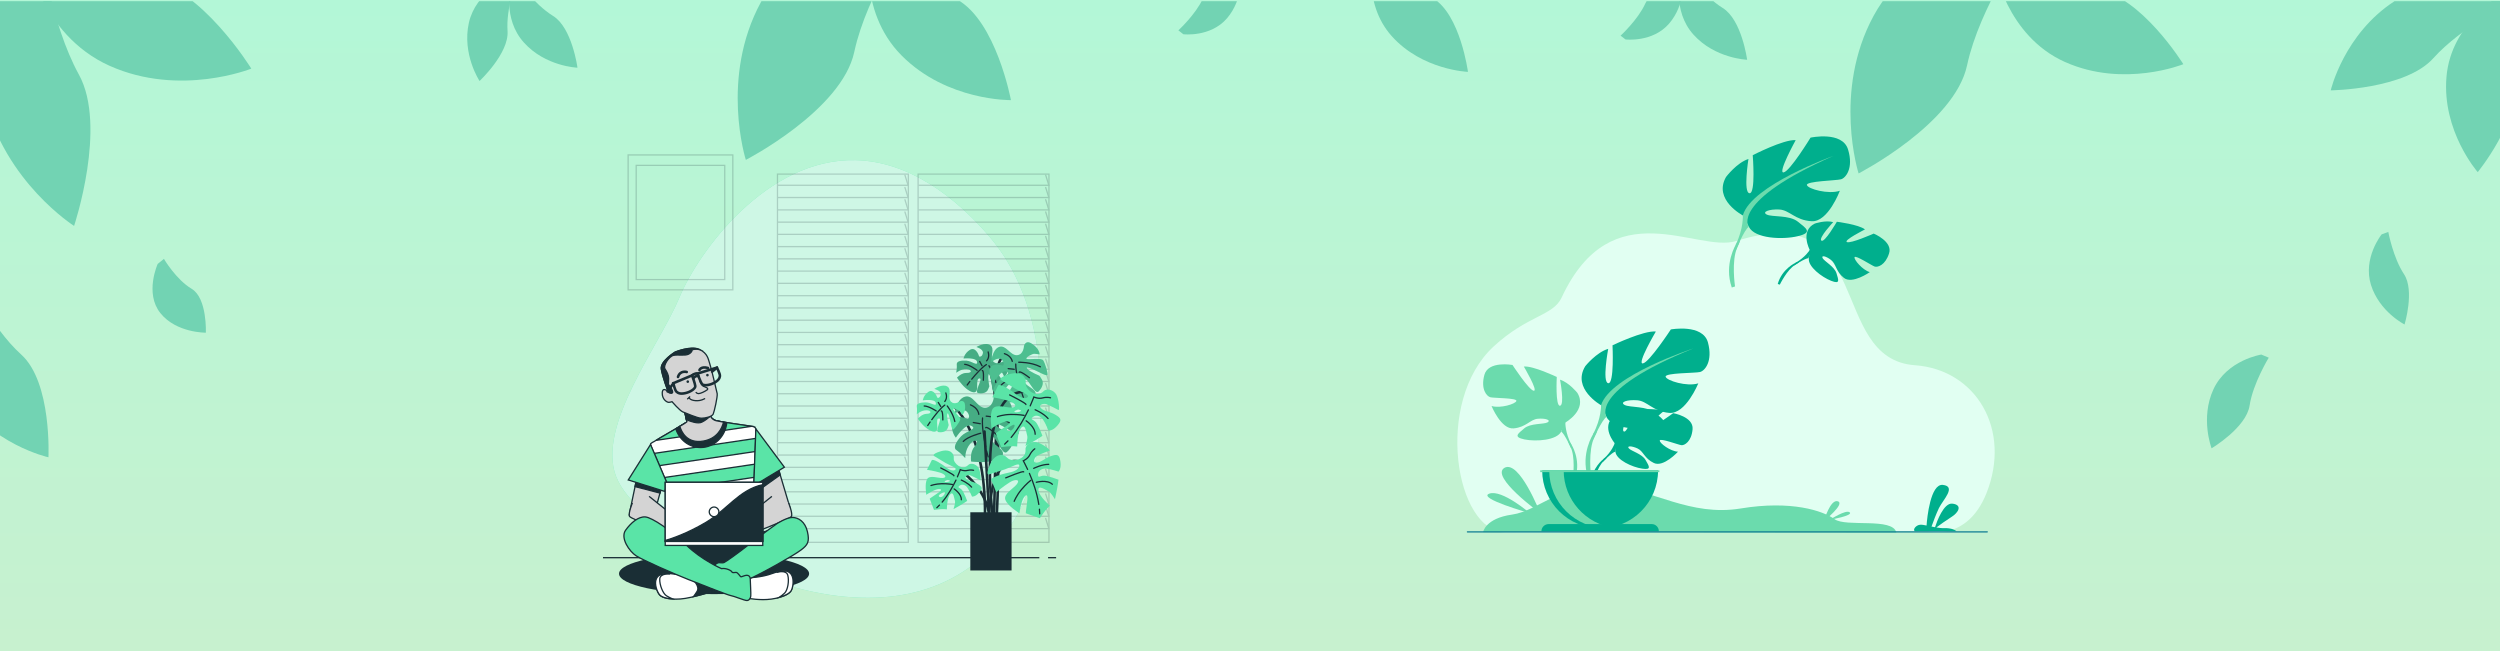 <?xml version="1.0" encoding="utf-8"?>
<!-- Generator: Adobe Illustrator 24.1.2, SVG Export Plug-In . SVG Version: 6.00 Build 0)  -->
<svg version="1.1" id="_x3C_Layer_x3E_" xmlns="http://www.w3.org/2000/svg" xmlns:xlink="http://www.w3.org/1999/xlink" x="0px"
	 y="0px" viewBox="0 0 1920 500" style="enable-background:new 0 0 1920 500;" xml:space="preserve">
<rect x="0" y="0" width="1920" height="500" fill="#808080" stroke="none"/>
<style type="text/css">
	.st0{fill:url(#SVGID_1_);}
	.st1{clip-path:url(#SVGID_3_);}
	.st2{fill:#72D3B3;}
	.st3{fill:#E1FFF2;}
	.st4{fill:#6BDBAD;}
	.st5{fill:#00AF8D;}
	.st6{fill:#117C93;}
	.st7{fill:#5AE4A7;}
	.st8{opacity:0.7;fill:#FFFFFF;}
	.st9{opacity:0.2;}
	.st10{fill:none;stroke:#1A2E35;stroke-linecap:round;stroke-miterlimit:10;}
	.st11{fill:none;stroke:#1A2E35;stroke-miterlimit:10;}
	.st12{fill:none;stroke:#1A2E35;stroke-width:2;stroke-linecap:round;stroke-miterlimit:10;}
	.st13{opacity:0.3;fill:#1A2E35;}
	.st14{opacity:0.2;fill:#1A2E35;}
	.st15{fill:#1A2E35;stroke:#1A2E35;stroke-width:2;stroke-linecap:round;stroke-miterlimit:10;}
	.st16{fill:#1A2E35;}
	.st17{fill:#FFFFFF;stroke:#1A2E35;stroke-miterlimit:10;}
	.st18{fill:#5AE4A7;stroke:#1A2E35;stroke-miterlimit:10;}
	.st19{fill:#1A2E35;stroke:#1A2E35;stroke-miterlimit:10;}
	.st20{fill:#D4D4D4;stroke:#1A2E35;stroke-miterlimit:10;}
</style>
<g>
	<linearGradient id="SVGID_1_" gradientUnits="userSpaceOnUse" x1="960" y1="2676.625" x2="960" y2="-9.094947e-13">
		<stop  offset="0" style="stop-color:#FDE2B9"/>
		<stop  offset="0.204" style="stop-color:#F7E4BB"/>
		<stop  offset="0.477" style="stop-color:#E6E9C2"/>
		<stop  offset="0.787" style="stop-color:#CAF0CE"/>
		<stop  offset="1" style="stop-color:#B3F7D7"/>
	</linearGradient>
	<rect class="st0" width="1920" height="2676.6"/>
	<g>
		<defs>
			<rect id="SVGID_2_" x="0" y="0.9" width="1920" height="2736"/>
		</defs>
		<clipPath id="SVGID_3_">
			<use xlink:href="#SVGID_2_"  style="overflow:visible;"/>
		</clipPath>
		<g class="st1">
			<path class="st2" d="M16.2-38.8c0,0-43.3,51.1-27.8,114.9c15.5,63.8,68.5,97.4,68.5,97.4S82.5,97,60.6,57.3
				C38.7,17.5,30.8-43.2,30.8-43.2L16.2-38.8z"/>
			<path class="st2" d="M19.7-35.9c0,0,10.6,62.4,64.6,86.5c54,24.1,108.7,2.1,108.7,2.1s-38.9-63.1-79.7-68.6
				c-40.8-5.5-88.2-33.8-88.2-33.8L19.7-35.9z"/>
			<path class="st2" d="M1922.9-7.5c0,0-44.4-17-83.6,8.2C1800.1,26,1790,69.4,1790,69.4s57.3-0.7,78.8-24.7
				c21.5-24,60.4-43.4,60.4-43.4L1922.9-7.5z"/>
			<path class="st2" d="M1921.8-4.5c0,0-39.4,21.7-42.9,63.5c-3.6,41.8,24,73.2,24,73.2s33.2-40.8,27.4-69.4
				c-5.9-28.6,2.1-66.9,2.1-66.9L1921.8-4.5z"/>
			<path class="st2" d="M686.4-62.9c0,0-70.6,6.6-102.1,64.7c-31.5,58.1-11.5,121-11.5,121s73.7-38,83.3-83
				c9.6-45,45.2-95.4,45.2-95.4L686.4-62.9z"/>
			<path class="st2" d="M1531.8-24.8c0,0,8.9,52.2,54.1,72.4c45.2,20.2,90.9,1.7,90.9,1.7S1644.2-3.4,1610.1-8
				c-34.1-4.6-73.8-28.3-73.8-28.3L1531.8-24.8z"/>
			<path class="st2" d="M1541-52.5c0,0-70.6,6.6-102.1,64.7c-31.5,58.1-11.5,121-11.5,121s73.7-38,83.3-83
				c9.6-45,45.2-95.4,45.2-95.4L1541-52.5z"/>
			<path class="st2" d="M668.2-44c0,0-10.5,51.8,24.3,86.7c34.8,35,83.9,34.2,83.9,34.2s-11.3-60.7-41.4-77.3
				c-30.1-16.5-58.5-52.7-58.5-52.7L668.2-44z"/>
			<path class="st2" d="M390.3-16.2c0,0-24.8,9.6-30.2,33.7c-5.4,24.2,8.2,44.7,8.2,44.7s22.7-21.2,21.5-38.4
				c-1.2-17.2,6.5-39,6.5-39L390.3-16.2z"/>
			<path class="st2" d="M121.1,202.7c0,0-10.2,22.5,2.1,37.8c12.3,15.3,34.9,15,34.9,15s1.1-26.5-10.9-33.7
				c-12.1-7.2-21.3-23-21.3-23L121.1,202.7z"/>
			<path class="st2" d="M1736.7,272.3c0,0-26.2,4.1-36.7,26.5c-10.4,22.4-1.5,45.5-1.5,45.5s26.7-15.9,29.2-32.9
				c2.6-17,14.7-36.7,14.7-36.7L1736.7,272.3z"/>
			<path class="st2" d="M1829.1,180c0,0-14.6,18.1-8.2,38.8c6.5,20.7,25.8,30.4,25.8,30.4s7.9-26-0.4-38.6
				c-8.4-12.6-12.1-32.5-12.1-32.5L1829.1,180z"/>
			<path class="st2" d="M392.3-11.5c0,0-6.6,25.7,10,44.1C418.8,51.1,443.5,52,443.5,52s-4.1-30.8-18.8-39.8c-14.7-9.1-28-28-28-28
				L392.3-11.5z"/>
			<path class="st2" d="M1290.6-17.5c0,0-6.6,25.7,10,44.1c16.5,18.4,41.2,19.3,41.2,19.3s-4.1-30.8-18.8-39.8
				c-14.7-9.1-28-28-28-28L1290.6-17.5z"/>
			<path class="st2" d="M1248.4,30.3c0,0,20.8,2.5,33.5-12.2c12.7-14.8,10.9-34.1,10.9-34.1s-23.6,6.3-29.2,18.7
				c-5.6,12.4-19,24.7-19,24.7L1248.4,30.3z"/>
			<path class="st2" d="M908.8,26.3c0,0,20.8,2.5,33.5-12.2c12.7-14.8,10.9-34.1,10.9-34.1S929.6-13.8,924-1.4
				c-5.6,12.4-19,24.7-19,24.7L908.8,26.3z"/>
			<path class="st2" d="M1054.8-34.7c0,0-9.3,36.4,14.1,62.5c23.4,26.1,58.5,27.4,58.5,27.4s-5.8-43.6-26.6-56.4
				c-20.8-12.8-39.7-39.6-39.7-39.6L1054.8-34.7z"/>
			<path class="st2" d="M-34.8,218.4c0,0-20.6,44.7,3.3,83.8c24,39.1,68.7,49,68.7,49s2.8-57.5-20.9-78.9
				c-23.7-21.4-41.6-60.4-41.6-60.4L-34.8,218.4z"/>
		</g>
	</g>
</g>
<g>
	<path class="st3" d="M1480.2,408c0,0,30.4,8.3,45.4-29.2c19.4-48.7-7.8-94.9-54.9-98.3c-67.8-4.8-30.2-129.2-137.3-95.4
		c-30.1,9.5-95.5-39.5-134.1,43.5c-6.6,14.1-26.1,13.4-52.2,37.5c-46,42.5-29.5,142.4,9.3,142.9C1195.3,409.3,1480.2,408,1480.2,408
		z"/>
	<path class="st4" d="M1139,408.7c0,0,1.6-10.6,22.3-13.5c20.7-2.9,40-25.8,74.2-22.5c34.2,3.3,62.5,24.2,101.4,17.8
		c38.9-6.4,63.2,1.8,72,8.2c8.7,6.4,44.8-1.5,47.5,10.3L1139,408.7z"/>
	<g>
		<g>
			<path class="st5" d="M1240.1,340.4c0,0-10.8-12.6-0.7-20.7c0,0,7.4-4.5,13.5-4.1c0,0-8.6,14.4-5.8,15.8
				c2.8,1.4,8.4-16.7,8.4-16.7s16.9-1.6,22.3,1c0,0-14.4,11.8-11.4,12.5c3,0.7,18.6-10.9,18.6-10.9s15.7,2.7,14.9,12.3
				c-0.8,9.6-6.3,12.6-8.6,12.3c-2.4-0.3-16.3-5.6-16.6-3.6c-0.3,2,8.1,8.3,14,8.6c0,0-11.1,12.2-18.5,8.7c-7.4-3.5-8-9.1-12.6-11.2
				c-4.6-2.1-8.5-2.1-6.6,0c1.9,2.1,10.2,4.2,12.8,8.9c2.6,4.6,5,7.8-2.6,6.6c-7.6-1.1-20-6.7-20.6-13.1
				C1240.1,340.4,1240.1,340.4,1240.1,340.4z"/>
			<g>
				<path class="st5" d="M1292.3,329.9c0,0-42.7-1.6-52.2,10.6c0,0-2.1,6.2-8.5,11.9l-1,2.7c0,0,7.4-7.8,10.1-8.3
					C1240.6,346.8,1236.5,331.7,1292.3,329.9z"/>
				<path class="st5" d="M1231.6,352.4c0,0-9.2,6.8-9.8,18.9l1.7,0.1c0,0,2.9-12.5,8.2-17.4C1237,349.1,1231.6,352.4,1231.6,352.4z"
					/>
			</g>
		</g>
		<g>
			<path class="st4" d="M1202.2,324.5c0,0,17.2-9.7,9.2-22.8c0,0-6.4-8-13.3-10.1c0,0,3.7,19.5,0,20c-3.7,0.5-2.5-22.1-2.5-22.1
				s-18.2-8.7-25.3-8c0,0,11.3,19.1,7.6,18.6c-3.7-0.5-16.3-19.8-16.3-19.8s-18.6-3.4-21.6,7.6c-3,11,1.8,16.5,4.6,17.2
				c2.8,0.7,20.5,0.5,20,2.8c-0.5,2.3-12.4,6-19.1,3.9c0,0,7.4,18.2,17,17.2c9.7-0.9,12.6-6.9,18.6-7.4c6-0.5,10.3,1.1,7.4,2.8
				c-3,1.6-13.1,0.5-17.9,4.6c-4.8,4.1-8.7,6.6,0.2,8.5c9,1.8,25,0.7,28.3-6.2C1202.2,324.5,1202.2,324.5,1202.2,324.5z"/>
			<g>
				<path class="st4" d="M1148.4,291.5c0,0,48.3,15.6,53.8,33.1c0,0-0.2,7.8,4.6,16.8v3.4c0,0-5.1-11.7-7.8-13.3
					C1199,331.4,1209.8,316.3,1148.4,291.5z"/>
				<path class="st4" d="M1206.8,341.3c0,0,7.4,11.3,3.2,25.1l-1.9-0.5c0,0,1.9-15.2-2-22.8C1202.2,335.5,1206.8,341.3,1206.8,341.3
					z"/>
			</g>
		</g>
		<g>
			<path class="st5" d="M1229.6,311.2c0,0-22.7-12.7-12.1-30c0,0,8.5-10.6,17.6-13.3c0,0-4.8,25.7,0,26.4c4.8,0.6,3.3-29.1,3.3-29.1
				s23.9-11.5,33.3-10.6c0,0-14.8,25.1-10,24.5c4.8-0.6,21.5-26.1,21.5-26.1s24.5-4.5,28.5,10c3.9,14.5-2.4,21.8-6.1,22.7
				c-3.6,0.9-27,0.6-26.4,3.6c0.6,3,16.4,7.9,25.1,5.1c0,0-9.7,23.9-22.4,22.7c-12.7-1.2-16.7-9.1-24.5-9.7
				c-7.9-0.6-13.6,1.5-9.7,3.6c3.9,2.1,17.3,0.7,23.6,6.1c6.4,5.4,11.5,8.7-0.3,11.2c-11.8,2.4-33,0.9-37.3-8.2
				C1229.6,311.2,1229.6,311.2,1229.6,311.2z"/>
			<g>
				<path class="st4" d="M1300.5,267.6c0,0-63.6,20.6-70.9,43.6c0,0,0.3,10.3-6.1,22.1v4.5c0,0,6.7-15.4,10.3-17.6
					C1233.9,320.3,1219.6,300.3,1300.5,267.6z"/>
				<path class="st4" d="M1223.6,333.3c0,0-9.8,14.9-4.2,33l2.5-0.7c0,0-2.5-20,2.7-30C1229.7,325.6,1223.6,333.3,1223.6,333.3z"/>
			</g>
		</g>
		<path class="st5" d="M1228.9,405.7c24.6,0,44.5-19.9,44.5-44.5h-89C1184.4,385.8,1204.3,405.7,1228.9,405.7z"/>
		<path class="st4" d="M1239.8,405.4c-1.8,0.2-3.7,0.3-5.5,0.3c-24.6,0-44.5-19.9-44.5-44.5h11.1
			C1200.9,383.9,1217.9,402.6,1239.8,405.4z"/>
		<path class="st5" d="M1274,408h-90.2l0,0c0-3,2.5-5.5,5.5-5.5h79.3C1271.5,402.5,1274,404.9,1274,408L1274,408z"/>
		<rect x="1182.9" y="361.2" class="st4" width="91.5" height="1.4"/>
	</g>
	<g>
		<path class="st5" d="M1389.9,192c0,0-7.8-14.7,3.9-20.3c0,0,8.2-2.8,14.1-1.1c0,0-11.5,12.2-9.1,14.2c2.4,2,11.9-14.5,11.9-14.5
			s16.8,2.1,21.6,5.9c0,0-16.7,8.4-13.9,9.7c2.8,1.4,20.6-6.5,20.6-6.5s14.8,6.1,11.8,15.2c-2.9,9.2-8.9,10.9-11.1,10.1
			c-2.3-0.8-14.7-9-15.4-7.2c-0.7,1.8,6.1,9.9,11.7,11.5c0,0-13.5,9.5-19.9,4.4c-6.4-5.1-5.8-10.7-9.8-13.7c-4-3.1-7.8-3.9-6.5-1.4
			c1.4,2.5,9,6.4,10.6,11.5c1.5,5.1,3.2,8.7-4,5.9c-7.2-2.8-18.1-11-17.2-17.3C1389.9,192,1389.9,192,1389.9,192z"/>
		<g>
			<path class="st5" d="M1443.1,193.1c0,0-41.3-11-53.2-1.1c0,0-3.4,5.6-10.9,9.8l-1.6,2.4c0,0,8.9-6,11.6-5.9
				C1389,198.3,1388.3,182.7,1443.1,193.1z"/>
			<path class="st5" d="M1379,201.8c0,0-10.4,4.6-13.7,16.3l1.6,0.5c0,0,5.6-11.6,11.8-15.2C1385,199.7,1379,201.8,1379,201.8z"/>
		</g>
	</g>
	<g>
		<path class="st5" d="M1338.6,165.5c0,0-23.1-12-13-29.6c0,0,8.2-10.9,17.2-13.8c0,0-4.1,25.9,0.8,26.3c4.9,0.5,2.5-29.2,2.5-29.2
			s23.6-12.2,33-11.6c0,0-14.1,25.6-9.3,24.8c4.8-0.7,20.7-26.7,20.7-26.7s24.4-5.3,28.8,9.1c4.4,14.4-1.8,21.9-5.4,22.9
			c-3.6,1-26.9,1.4-26.2,4.4c0.7,3,16.6,7.4,25.3,4.4c0,0-9,24.2-21.7,23.4c-12.8-0.8-16.9-8.6-24.8-9c-7.9-0.4-13.6,1.9-9.6,3.9
			c4,2,17.3,0.2,23.8,5.4c6.5,5.2,11.8,8.4,0,11.2c-11.7,2.8-33,1.9-37.5-7.1C1338.6,165.5,1338.6,165.5,1338.6,165.5z"/>
		<g>
			<path class="st4" d="M1408.1,119.7c0,0-63,22.5-69.6,45.7c0,0,0.6,10.3-5.4,22.3l0.1,4.5c0,0,6.2-15.6,9.8-17.9
				C1343.1,174.4,1328.3,154.9,1408.1,119.7z"/>
			<path class="st4" d="M1333.2,187.7c0,0-9.4,15.2-3.2,33.1l2.5-0.8c0,0-3-19.9,1.8-30.1C1339.1,179.9,1333.2,187.7,1333.2,187.7z"
				/>
		</g>
	</g>
	<path class="st5" d="M1502.6,408h-32.1c-1.7-1.5,1.2-4.8,4.2-5c1.3-0.1,3,0.2,4.9,0.6c0.4-5.9,3-32.2,12.5-31.2
		c10.7,1.2,0,11.6-3,17.8c-2.2,4.6-4.6,11.1-5.7,14.2c0.9,0.2,1.8,0.4,2.7,0.5c1.4-4.3,6.7-19,13.4-18.1c7.9,1,4.7,6.9-0.9,10.3
		c-4.1,2.6-9.1,6.2-11.5,8c2,0.3,4.1,0.6,6.3,0.5C1498.9,405.5,1501.6,407.1,1502.6,408z"/>
	<path class="st4" d="M1182.9,394.1c0,0-16.1-41.3-27.5-34.8C1144.1,366,1182.9,394.1,1182.9,394.1z"/>
	<path class="st4" d="M1174.9,394.1c0,0-21.3-18.4-31.1-15C1134.1,382.6,1174.9,394.1,1174.9,394.1z"/>
	<path class="st4" d="M1400.8,400.1c0,0,4.9-17.1,10.7-15.1C1417.2,387,1400.8,400.1,1400.8,400.1z"/>
	<path class="st4" d="M1405.3,399.2c0,0,12.5-8.2,15.3-5.7C1423.4,396,1405.3,399.2,1405.3,399.2z"/>
	<path class="st6" d="M1526.1,409H1127c-0.3,0-0.5-0.2-0.5-0.5l0,0c0-0.3,0.2-0.5,0.5-0.5h399.2c0.3,0,0.5,0.2,0.5,0.5v0
		C1526.7,408.8,1526.4,409,1526.1,409z"/>
</g>
<g>
	<path class="st7" d="M773.1,199.9c-3.8-6.2-8.1-12.1-12.8-17.7c-26.1-30.7-62.1-58.3-103.3-59.2c-68-1.5-120.4,69.7-135.3,105.7
		c-15,36-63.5,98.1-48.6,137.1c15,39.1,106.2,84.3,170.4,91.9c64.3,7.7,106.2-16.9,132.3-53.6c18.4-25.9,23-62.8,23.6-93.9
		C800.1,272,793,232.4,773.1,199.9z"/>
	<path class="st8" d="M773.1,199.9c-3.8-6.2-8.1-12.1-12.8-17.7c-26.1-30.7-62.1-58.3-103.3-59.2c-68-1.5-120.4,69.7-135.3,105.7
		c-15,36-63.5,98.1-48.6,137.1c15,39.1,106.2,84.3,170.4,91.9c64.3,7.7,106.2-16.9,132.3-53.6c18.4-25.9,23-62.8,23.6-93.9
		C800.1,272,793,232.4,773.1,199.9z"/>
</g>
<g>
	<g class="st9">
		<rect x="597.1" y="133.7" class="st10" width="100.5" height="282.8"/>
		<polyline class="st10" points="597.6,142.3 697.4,142.3 695,134.5 		"/>
		<polyline class="st10" points="597.6,151.7 697.4,151.7 695,144 		"/>
		<polyline class="st10" points="597.6,161.2 697.4,161.2 695,153.4 		"/>
		<polyline class="st10" points="597.6,170.6 697.4,170.6 695,162.8 		"/>
		<polyline class="st10" points="597.6,180 697.4,180 695,172.2 		"/>
		<polyline class="st10" points="597.6,189.4 697.4,189.4 695,181.6 		"/>
		<polyline class="st10" points="597.6,198.8 697.4,198.8 695,191 		"/>
		<polyline class="st10" points="597.6,208.2 697.4,208.2 695,200.5 		"/>
		<polyline class="st10" points="597.6,217.6 697.4,217.6 695,209.9 		"/>
		<polyline class="st10" points="597.6,227.1 697.4,227.1 695,219.3 		"/>
		<polyline class="st10" points="597.6,236.5 697.4,236.5 695,228.7 		"/>
		<polyline class="st10" points="597.6,245.9 697.4,245.9 695,238.1 		"/>
		<polyline class="st10" points="597.6,255.3 697.4,255.3 695,247.5 		"/>
		<polyline class="st10" points="597.6,264.7 697.4,264.7 695,256.9 		"/>
		<polyline class="st10" points="597.6,274.1 697.4,274.1 695,266.4 		"/>
		<polyline class="st10" points="597.6,283.6 697.4,283.6 695,275.8 		"/>
		<polyline class="st10" points="597.6,293 697.4,293 695,285.2 		"/>
		<polyline class="st10" points="597.6,302.4 697.4,302.4 695,294.6 		"/>
		<polyline class="st10" points="597.6,311.8 697.4,311.8 695,304 		"/>
		<polyline class="st10" points="597.6,321.2 697.4,321.2 695,313.4 		"/>
		<polyline class="st10" points="597.6,330.6 697.4,330.6 695,322.9 		"/>
		<polyline class="st10" points="597.6,340 697.4,340 695,332.3 		"/>
		<polyline class="st10" points="597.6,349.5 697.4,349.5 695,341.7 		"/>
		<polyline class="st10" points="597.6,358.9 697.4,358.9 695,351.1 		"/>
		<polyline class="st10" points="597.6,368.3 697.4,368.3 695,360.5 		"/>
		<polyline class="st10" points="597.6,377.7 697.4,377.7 695,369.9 		"/>
		<polyline class="st10" points="597.6,387.1 697.4,387.1 695,379.4 		"/>
		<polyline class="st10" points="597.6,396.5 697.4,396.5 695,388.8 		"/>
		<polyline class="st10" points="597.6,406 697.4,406 695,398.2 		"/>
	</g>
	<g class="st9">
		<rect x="705.1" y="133.7" class="st10" width="100.5" height="282.8"/>
		<polyline class="st10" points="705.7,142.3 805.5,142.3 803.1,134.5 		"/>
		<polyline class="st10" points="705.7,151.7 805.5,151.7 803.1,144 		"/>
		<polyline class="st10" points="705.7,161.2 805.5,161.2 803.1,153.4 		"/>
		<polyline class="st10" points="705.7,170.6 805.5,170.6 803.1,162.8 		"/>
		<polyline class="st10" points="705.7,180 805.5,180 803.1,172.2 		"/>
		<polyline class="st10" points="705.7,189.4 805.5,189.4 803.1,181.6 		"/>
		<polyline class="st10" points="705.7,198.8 805.5,198.8 803.1,191 		"/>
		<polyline class="st10" points="705.7,208.2 805.5,208.2 803.1,200.5 		"/>
		<polyline class="st10" points="705.7,217.6 805.5,217.6 803.1,209.9 		"/>
		<polyline class="st10" points="705.7,227.1 805.5,227.1 803.1,219.3 		"/>
		<polyline class="st10" points="705.7,236.5 805.5,236.5 803.1,228.7 		"/>
		<polyline class="st10" points="705.7,245.9 805.5,245.9 803.1,238.1 		"/>
		<polyline class="st10" points="705.7,255.3 805.5,255.3 803.1,247.5 		"/>
		<polyline class="st10" points="705.7,264.7 805.5,264.7 803.1,256.9 		"/>
		<polyline class="st10" points="705.7,274.1 805.5,274.1 803.1,266.4 		"/>
		<polyline class="st10" points="705.7,283.6 805.5,283.6 803.1,275.8 		"/>
		<polyline class="st10" points="705.7,293 805.5,293 803.1,285.2 		"/>
		<polyline class="st10" points="705.7,302.4 805.5,302.4 803.1,294.6 		"/>
		<polyline class="st10" points="705.7,311.8 805.5,311.8 803.1,304 		"/>
		<polyline class="st10" points="705.7,321.2 805.5,321.2 803.1,313.4 		"/>
		<polyline class="st10" points="705.7,330.6 805.5,330.6 803.1,322.9 		"/>
		<polyline class="st10" points="705.7,340 805.5,340 803.1,332.3 		"/>
		<polyline class="st10" points="705.7,349.5 805.5,349.5 803.1,341.7 		"/>
		<polyline class="st10" points="705.7,358.9 805.5,358.9 803.1,351.1 		"/>
		<polyline class="st10" points="705.7,368.3 805.5,368.3 803.1,360.5 		"/>
		<polyline class="st10" points="705.7,377.7 805.5,377.7 803.1,369.9 		"/>
		<polyline class="st10" points="705.7,387.1 805.5,387.1 803.1,379.4 		"/>
		<polyline class="st10" points="705.7,396.5 805.5,396.5 803.1,388.8 		"/>
		<polyline class="st10" points="705.7,406 805.5,406 803.1,398.2 		"/>
	</g>
</g>
<g class="st9">
	<rect x="482.4" y="119" class="st10" width="80.4" height="103.6"/>
	<rect x="488.6" y="127" class="st10" width="68" height="87.7"/>
</g>
<g>
	<line class="st11" x1="804.9" y1="428.3" x2="811.1" y2="428.3"/>
	<line class="st11" x1="463.1" y1="428.3" x2="798.2" y2="428.3"/>
</g>
<g>
	<path class="st12" d="M779.5,274.7c0,0-12.1-6.7-13,8.5c-0.9,15.3-3.1,114.7-3.1,114.7"/>
	<path class="st12" d="M760.1,284.6c0,0,9.9,22,5.4,112"/>
	<g>
		<path class="st7" d="M769.9,277.8c0,0-4.6,3-7.3-0.4c-2.6-3.4,1.8-9.6-2.1-12.3c-3.9-2.7-10.6,1.4-10.6,1.4s5.2,1.5,5,4.4
			c-0.2,2.8-2.7,3.9-3,2.7c-0.3-1.2-2.8-7.5-7-4.9c-4.2,2.6-4.9,6.6-4.9,6.6s9.8-1,10.4,2.6c0.6,3.7-4-0.6-8.1-0.9s-7.7,0.4-7.5,2.8
			c0.3,2.5-0.4,6.5-0.4,6.5s3.4-3,7.9-2.8c4.5,0.3,4.3,3.1,0.2,2.9c-4-0.2-7.5,3.6-7.5,3.6s3.7,6.3,8.4,9.4c4.7,3.1,6.4,2,6.9-0.4
			c0.5-2.4-0.7-8.6,2.1-8.4c2.8,0.2-4.7,10.7-1.1,11.3c3.6,0.6,6.5-0.4,7.5-2.8c1-2.4,1-2.4,1-2.4s-1.3-6.2-0.7-8.6
			c0.5-2.4,1.2,0.1,1.9,3c0.6,2.9,1,9.8,2.3,9.5c1.2-0.3,5.2-5.4,6.1-7.4c0.9-2-5.2-8-5.1-9.2c0.1-1.2,4.8,1.1,5.5,2.4
			s1.5,2.9,1.5,2.9s3-1.9,2.9-7.5C774,276,769.9,277.8,769.9,277.8z"/>
		<path class="st13" d="M769.9,277.8c0,0-4.6,3-7.3-0.4c-2.6-3.4,1.8-9.6-2.1-12.3c-3.9-2.7-10.6,1.4-10.6,1.4s5.2,1.5,5,4.4
			c-0.2,2.8-2.7,3.9-3,2.7c-0.3-1.2-2.8-7.5-7-4.9c-4.2,2.6-4.9,6.6-4.9,6.6s9.8-1,10.4,2.6c0.6,3.7-4-0.6-8.1-0.9s-7.7,0.4-7.5,2.8
			c0.3,2.5-0.4,6.5-0.4,6.5s3.4-3,7.9-2.8c4.5,0.3,4.3,3.1,0.2,2.9c-4-0.2-7.5,3.6-7.5,3.6s3.7,6.3,8.4,9.4c4.7,3.1,6.4,2,6.9-0.4
			c0.5-2.4-0.7-8.6,2.1-8.4c2.8,0.2-4.7,10.7-1.1,11.3c3.6,0.6,6.5-0.4,7.5-2.8c1-2.4,1-2.4,1-2.4s-1.3-6.2-0.7-8.6
			c0.5-2.4,1.2,0.1,1.9,3c0.6,2.9,1,9.8,2.3,9.5c1.2-0.3,5.2-5.4,6.1-7.4c0.9-2-5.2-8-5.1-9.2c0.1-1.2,4.8,1.1,5.5,2.4
			s1.5,2.9,1.5,2.9s3-1.9,2.9-7.5C774,276,769.9,277.8,769.9,277.8z"/>
		<path class="st10" d="M746.3,291.2c3-3.7,7.5-8.8,11.2-11.2"/>
		<path class="st10" d="M742.8,295.7c0,0,0.8-1.1,2-2.7"/>
		<path class="st10" d="M759.5,280.9c0,0,4.5,6.4,5.3,12.9"/>
		<path class="st10" d="M754.4,284.6c0,0,1.3-0.7,0.8,7.4"/>
		<path class="st10" d="M757.7,277.1c0,0,2.6-2.3,1.2-6.8"/>
		<line class="st10" x1="754.2" y1="280.9" x2="752.4" y2="277.6"/>
		<path class="st10" d="M750.4,284.4c0,0-5.8-4.4-9.5-4.6"/>
	</g>
	<g>
		<path class="st7" d="M786.4,265.8c0,0-0.2,6.7-5.4,7c-5.2,0.3-8.4-8.4-13.8-6.3c-5.3,2.1-5.9,11.6-5.9,11.6s5.1-4.2,7.8-2.1
			c2.7,2.1,2.1,5.3,0.6,4.8c-1.5-0.5-9.4-2.3-9.7,3.7c-0.3,6,3.3,9.4,3.3,9.4s5.6-10.5,9.7-8.6c4.1,1.9-3.4,3.6-6.4,7.5
			c-3,3.9-4.9,8-2.3,9.4c2.6,1.4,6.2,4.8,6.2,4.8s-0.7-5.5,2.6-9.8c3.3-4.3,6-2.2,3,1.7c-3,3.9-1.5,10-1.5,10s8.8,0.6,15.2-2
			c6.3-2.6,6.4-5,4.3-7.2c-2-2.2-9.1-5.1-7-7.9c2.1-2.7,7.5,12,10.6,8.8c3.1-3.2,4-6.8,2.3-9.4c-1.7-2.6-1.7-2.6-1.7-2.6
			s-7-2.9-9.1-5.1c-2-2.2,0.9-1.2,4.2,0.2c3.3,1.3,10.5,5.6,11,4.2c0.5-1.5-1.8-8.9-3.2-11.1c-1.3-2.3-11.6-0.3-12.8-1.2
			c-1.2-0.9,4.4-4.1,6.1-3.9c1.8,0.1,3.9,0.5,3.9,0.5s0.2-4.2-5.6-8C787.5,260.4,786.4,265.8,786.4,265.8z"/>
		<path class="st14" d="M786.4,265.8c0,0-0.2,6.7-5.4,7c-5.2,0.3-8.4-8.4-13.8-6.3c-5.3,2.1-5.9,11.6-5.9,11.6s5.1-4.2,7.8-2.1
			c2.7,2.1,2.1,5.3,0.6,4.8c-1.5-0.5-9.4-2.3-9.7,3.7c-0.3,6,3.3,9.4,3.3,9.4s5.6-10.5,9.7-8.6c4.1,1.9-3.4,3.6-6.4,7.5
			c-3,3.9-4.9,8-2.3,9.4c2.6,1.4,6.2,4.8,6.2,4.8s-0.7-5.5,2.6-9.8c3.3-4.3,6-2.2,3,1.7c-3,3.9-1.5,10-1.5,10s8.8,0.6,15.2-2
			c6.3-2.6,6.4-5,4.3-7.2c-2-2.2-9.1-5.1-7-7.9c2.1-2.7,7.5,12,10.6,8.8c3.1-3.2,4-6.8,2.3-9.4c-1.7-2.6-1.7-2.6-1.7-2.6
			s-7-2.9-9.1-5.1c-2-2.2,0.9-1.2,4.2,0.2c3.3,1.3,10.5,5.6,11,4.2c0.5-1.5-1.8-8.9-3.2-11.1c-1.3-2.3-11.6-0.3-12.8-1.2
			c-1.2-0.9,4.4-4.1,6.1-3.9c1.8,0.1,3.9,0.5,3.9,0.5s0.2-4.2-5.6-8C787.5,260.4,786.4,265.8,786.4,265.8z"/>
		<path class="st10" d="M783.7,298.5c-1.7-5.6-3.7-13.5-3.6-18.9"/>
		<path class="st10" d="M785.9,305.1c0,0-0.6-1.5-1.3-3.9"/>
		<path class="st10" d="M782.4,278.2c0,0,9.4-0.2,16.6,3.5"/>
		<path class="st10" d="M782.7,285.9c0,0,0.1-1.8,7.9,4.2"/>
		<path class="st10" d="M777.4,277.5c0,0-0.5-4.1-6-5.9"/>
		<line class="st10" x1="778.9" y1="283.6" x2="774.3" y2="283.1"/>
		<path class="st10" d="M779.7,289.8c0,0-8.4,2.8-11.1,6.3"/>
	</g>
	<path class="st12" d="M730.4,310.3c0,0,26.5,17.5,26.1,85.5"/>
	<g>
		<path class="st7" d="M763.2,305.6c0,0-0.8,7.7-6.9,7.6c-6-0.1-8.9-10.4-15.3-8.5c-6.4,1.9-7.8,12.9-7.8,12.9s6.2-4.3,9.2-1.6
			c2.9,2.7,1.9,6.4,0.3,5.6s-10.6-3.5-11.5,3.4c-0.9,6.9,2.9,11.1,2.9,11.1s7.5-11.6,12.1-9c4.6,2.6-4.2,3.8-8.1,8
			c-3.8,4.2-6.4,8.8-3.5,10.6c2.9,1.9,6.7,6.1,6.7,6.1s-0.3-6.4,3.9-11.1c4.2-4.6,7.2-1.9,3.3,2.3c-3.8,4.2-2.7,11.4-2.7,11.4
			s10.1,1.5,17.7-0.8c7.5-2.4,7.8-5.2,5.7-7.9c-2.1-2.7-10-6.8-7.3-9.7c2.7-2.9,7.5,14.5,11.4,11.1c3.9-3.4,5.3-7.5,3.5-10.6
			c-1.8-3.1-1.8-3.1-1.8-3.1s-7.8-4.1-10-6.8s1.1-1.3,4.9,0.6c3.7,1.8,11.6,7.5,12.4,5.9c0.7-1.6-1.3-10.4-2.6-13.2
			c-1.3-2.8-13.4-1.4-14.6-2.5c-1.3-1.1,5.4-4.3,7.5-4c2,0.3,4.5,1,4.5,1s0.6-4.9-5.7-9.8C764.9,299.5,763.2,305.6,763.2,305.6z"/>
		<path class="st13" d="M763.2,305.6c0,0-0.8,7.7-6.9,7.6c-6-0.1-8.9-10.4-15.3-8.5c-6.4,1.9-7.8,12.9-7.8,12.9s6.2-4.3,9.2-1.6
			c2.9,2.7,1.9,6.4,0.3,5.6s-10.6-3.5-11.5,3.4c-0.9,6.9,2.9,11.1,2.9,11.1s7.5-11.6,12.1-9c4.6,2.6-4.2,3.8-8.1,8
			c-3.8,4.2-6.4,8.8-3.5,10.6c2.9,1.9,6.7,6.1,6.7,6.1s-0.3-6.4,3.9-11.1c4.2-4.6,7.2-1.9,3.3,2.3c-3.8,4.2-2.7,11.4-2.7,11.4
			s10.1,1.5,17.7-0.8c7.5-2.4,7.8-5.2,5.7-7.9c-2.1-2.7-10-6.8-7.3-9.7c2.7-2.9,7.5,14.5,11.4,11.1c3.9-3.4,5.3-7.5,3.5-10.6
			c-1.8-3.1-1.8-3.1-1.8-3.1s-7.8-4.1-10-6.8s1.1-1.3,4.9,0.6c3.7,1.8,11.6,7.5,12.4,5.9c0.7-1.6-1.3-10.4-2.6-13.2
			c-1.3-2.8-13.4-1.4-14.6-2.5c-1.3-1.1,5.4-4.3,7.5-4c2,0.3,4.5,1,4.5,1s0.6-4.9-5.7-9.8C764.9,299.5,763.2,305.6,763.2,305.6z"/>
		<path class="st10" d="M757,343.1c-1.4-6.6-3-15.9-2.4-22.1"/>
		<path class="st10" d="M758.9,350.9c0,0-0.5-1.8-1.2-4.6"/>
		<path class="st10" d="M757.4,319.6c0,0,10.9,0.7,18.8,5.6"/>
		<path class="st10" d="M757,328.5c0,0,0.3-2,8.7,5.6"/>
		<path class="st10" d="M751.7,318.2c0,0-0.2-4.8-6.4-7.3"/>
		<line class="st10" x1="752.8" y1="325.4" x2="747.5" y2="324.5"/>
		<path class="st10" d="M753.2,332.7c0,0-9.9,2.5-13.4,6.3"/>
	</g>
	<path class="st12" d="M740.8,363.8c0,0,17.1,13,18.9,32.4l-3.6-64.8"/>
	<path class="st12" d="M782.2,354.3c-22.5-4-22.5,41.8-22.5,41.8"/>
	<path class="st12" d="M762.4,395.7c0,0-13-94.9,24.7-94.9"/>
	<g>
		<path class="st7" d="M773.6,351.6c-3.1-3.5-9.6-3.5-13.4,5.4c-3.8,8.8-0.4,7.3-0.4,7.3s7.3-2.3,11.9-3.8
			c4.6-1.5,10.8-5.4,11.1-3.1c0.4,2.3-3.1,4.6-7.3,5.4c-4.2,0.8-15.4,3.8-14.2,6.1c1.2,2.3,3.8,9.2,3.8,9.2s5.4-4.6,10.4-7.7
			c5-3.1,8.1-1.9,5.4,1.5c-2.7,3.5-10.4,7.3-8.8,11.9c1.5,4.6,10.8,10.4,10.8,10.4s1.2-9.6,3.8-12.7c2.7-3.1,2.7,0.4,1.9,5.8
			c-0.8,5.4-0.8,6.9-0.8,6.9l10.8,3.8c0,0,3.8-5.8,5.8-7.7c1.9-1.9,1.9-1.9,1.9-1.9s-8.4-7.3-8.8-11.9c-0.4-4.6,5.8,0,7.7,0.8
			c1.9,0.8,5,6.1,5,6.1s1.9-8.8,2.3-11.9c0.4-3.1,0.4-3.1,0.4-3.1s-8.1-3.1-11.1-3.1c-3.1,0-4.6,2.3-4.6-0.8c0-3.1,3.1-5,6.5-4.6
			c3.5,0.4,9.2,2.3,9.2,2.3s2.3-1.9,1.5-7.7c-0.8-5.8-2.7-5.8-7.3-4.2c-4.6,1.5-7.7,5-11.1,5s-1.5-4.2,0.8-5.4
			c2.3-1.2,8.1-3.5,9.2-3.8c1.2-0.4-6.1-5.8-10-6.5c-3.8-0.8-8.8,1.9-8.4,5.8C788.2,353.5,776.7,355.1,773.6,351.6z"/>
		<path class="st10" d="M798.3,391.1c0.1,1.2,0.2,2.3,0.2,3.5"/>
		<path class="st10" d="M790.6,363.6c2.7,6.2,5.8,14.8,7.2,23.8"/>
		<path class="st10" d="M789.2,360.5c-1.9-4.1-3.3-6.6-3.3-6.6s3.5-1.5,5-4.6c1.5-3.1,3.8-4.6,3.8-4.6"/>
		<path class="st10" d="M772.4,367c0,0,13.8-5.8,13.8-4.6"/>
		<path class="st10" d="M793.9,359.7c0,0,6.1-3.1,11.5-3.1"/>
		<path class="st10" d="M791.6,368.9c0,0-3.5,2.7-7.3,7.3c-3.8,4.6-5.4,8.8-5.4,8.8"/>
		<path class="st10" d="M795.9,370.4c0,0,8.1-2.3,12.3,1.5"/>
	</g>
	<g>
		<path class="st7" d="M810.5,318.5c-4.2-2.5-8.8-2.5-11.1-5.1c-2.3-2.6,2.2-3.9,4.6-2.9c2.4,1,7.9,3.8,8.9,4.4
			c1,0.6,0.3-8.4-1.6-11.8c-1.9-3.4-7.2-5.4-9.9-2.6c-5.6,5.9-14.3-1.8-13.7-6.4c0.6-4.6-3.7-9.5-12.9-6.6c-9.2,2.9-5.8,4.5-5.8,4.5
			s6.5,4,10.7,6.5c4.2,2.5,11.1,4.6,9.6,6.4c-1.5,1.8-5.5,0.7-8.8-2c-3.3-2.7-13-9.1-14-6.7c-1,2.4-4.4,8.9-4.4,8.9s7,1,12.6,2.8
			c5.6,1.8,6.7,4.8,2.4,5.1c-4.4,0.2-12.3-3-14.8,1.1c-2.5,4.2-0.8,14.9-0.8,14.9s8-5.4,12.1-5.4c4.1,0,1.5,2.3-3.1,5.2
			c-4.6,2.9-5.7,4-5.7,4l4.1,10.6c0,0,6.9-0.9,9.6-0.7c2.7,0.2,2.7,0.2,2.7,0.2s0-11.2,3.2-14.5c3.2-3.3,3.8,4.3,4.5,6.3
			c0.7,2-1.4,7.8-1.4,7.8s7.9-4.3,10.5-6.1c2.6-1.7,2.6-1.7,2.6-1.7s-3-8.1-5-10.4c-2-2.3-4.8-2-2.4-4c2.3-2,5.8-1,7.8,1.9
			c2,2.9,4.3,8.5,4.3,8.5s3,0.5,6.8-3.9C815.9,322.5,814.7,321,810.5,318.5z M774.1,330.8c-3.1-1.5,4.2-4.6,4.2-4.6
			C781,325.8,777.2,332.4,774.1,330.8z M779.3,316.5c-1.3-0.7,2.6-2,2.6-2C787.6,315.6,780.6,317.1,779.3,316.5z"/>
		<path class="st10" d="M774.1,338.6c-0.8,0.8-1.6,1.7-2.5,2.5"/>
		<path class="st10" d="M789.8,314.8c-2.9,6.1-7.4,14.1-13.2,21.1"/>
		<path class="st10" d="M791.2,311.7c1.8-4.1,2.8-6.8,2.8-6.8s3.4,1.6,6.8,0.7c3.3-0.9,6-0.1,6-0.1"/>
		<path class="st10" d="M775.4,303.3c0,0,13.4,6.7,12.5,7.4"/>
		<path class="st10" d="M795,314.7c0,0,6.3,2.6,9.9,6.7"/>
		<path class="st10" d="M786.5,319c0,0-4.3-0.8-10.3-0.7c-6,0.1-10.2,1.7-10.2,1.7"/>
		<path class="st10" d="M788.1,323.2c0,0,7,4.6,6.9,10.3"/>
	</g>
	<g>
		<path class="st7" d="M750.8,371.7c-3.4-2-7.1-2-8.9-4.1c-1.8-2.1,1.8-3.2,3.7-2.4c1.9,0.8,6.4,3.1,7.2,3.6
			c0.8,0.5,0.3-6.8-1.3-9.5c-1.6-2.7-5.8-4.3-8-2.1c-4.5,4.7-11.5-1.5-11-5.2c0.5-3.7-3-7.7-10.4-5.3c-7.4,2.3-4.6,3.6-4.6,3.6
			s5.2,3.2,8.6,5.2c3.4,2,8.9,3.7,7.7,5.1c-1.2,1.4-4.4,0.6-7.1-1.6c-2.7-2.2-10.4-7.3-11.2-5.4c-0.8,1.9-3.6,7.2-3.6,7.2
			s5.6,0.8,10.1,2.2c4.5,1.4,5.4,3.9,1.9,4.1c-3.5,0.2-9.9-2.5-11.9,0.9c-2,3.4-0.6,12-0.6,12s6.4-4.4,9.7-4.4
			c3.3,0,1.2,1.8-2.5,4.2s-4.6,3.2-4.6,3.2l3.3,8.6c0,0,5.5-0.7,7.7-0.6c2.2,0.2,2.2,0.2,2.2,0.2s0-9,2.6-11.6
			c2.6-2.7,3,3.5,3.6,5.1c0.5,1.6-1.1,6.3-1.1,6.3s6.4-3.5,8.4-4.9c2.1-1.4,2.1-1.4,2.1-1.4s-2.4-6.5-4-8.4c-1.6-1.9-3.8-1.6-2-3.2
			c1.9-1.6,4.7-0.8,6.2,1.5c1.6,2.3,3.5,6.8,3.5,6.8s2.4,0.4,5.5-3.1C755.2,374.9,754.2,373.7,750.8,371.7z M721.6,381.6
			c-2.5-1.2,3.4-3.7,3.4-3.7C727.1,377.6,724,382.9,721.6,381.6z M725.7,370.1c-1.1-0.5,2.1-1.6,2.1-1.6
			C732.4,369.4,726.8,370.6,725.7,370.1z"/>
		<path class="st10" d="M721.5,387.9c-0.6,0.7-1.3,1.3-2,2"/>
		<path class="st10" d="M734.2,368.7c-2.4,4.9-5.9,11.4-10.6,16.9"/>
		<path class="st10" d="M735.3,366.2c1.5-3.3,2.2-5.5,2.2-5.5s2.8,1.3,5.4,0.6c2.7-0.7,4.8-0.1,4.8-0.1"/>
		<path class="st10" d="M722.5,359.4c0,0,10.8,5.4,10.1,6"/>
		<path class="st10" d="M738.3,368.7c0,0,5.1,2.1,7.9,5.4"/>
		<path class="st10" d="M731.5,372.1c0,0-3.5-0.7-8.3-0.6c-4.8,0.1-8.2,1.4-8.2,1.4"/>
		<path class="st10" d="M732.8,375.5c0,0,5.7,3.7,5.5,8.3"/>
	</g>
	<g>
		<path class="st7" d="M737.1,308.3c0,0-4.2,3.1-6.9,0c-2.7-3.1,1.2-9.2-2.7-11.5c-3.8-2.3-10,1.9-10,1.9s5,1.2,5,3.8
			s-2.3,3.8-2.7,2.7c-0.4-1.2-3.1-6.9-6.9-4.2c-3.8,2.7-4.2,6.5-4.2,6.5s9.2-1.5,10,1.9c0.8,3.5-3.8-0.4-7.7-0.4
			c-3.8,0-7.3,0.8-6.9,3.1c0.4,2.3,0,6.1,0,6.1s3.1-3.1,7.3-3.1s4.2,2.7,0.4,2.7c-3.8,0-6.9,3.8-6.9,3.8s3.8,5.8,8.4,8.4
			c4.6,2.7,6.1,1.5,6.5-0.8c0.4-2.3-1.2-8.1,1.5-8.1c2.7,0-3.8,10.4-0.4,10.8c3.5,0.4,6.1-0.8,6.9-3.1c0.8-2.3,0.8-2.3,0.8-2.3
			s-1.5-5.8-1.2-8.1c0.4-2.3,1.2,0,1.9,2.7c0.8,2.7,1.5,9.2,2.7,8.8c1.2-0.4,4.6-5.4,5.4-7.3c0.8-1.9-5.4-7.3-5.4-8.4
			c0-1.2,4.6,0.8,5.4,1.9c0.8,1.2,1.5,2.7,1.5,2.7s2.7-1.9,2.3-7.3C740.9,306.4,737.1,308.3,737.1,308.3z"/>
		<path class="st10" d="M715.6,322.3c2.7-3.7,6.6-8.7,10-11.2"/>
		<path class="st10" d="M712.5,326.8c0,0,0.7-1.1,1.8-2.7"/>
		<path class="st10" d="M727.5,311.8c0,0,4.6,5.8,5.8,11.9"/>
		<path class="st10" d="M722.9,315.6c0,0,1.2-0.8,1.2,6.9"/>
		<path class="st10" d="M725.6,308.3c0,0,2.3-2.3,0.8-6.5"/>
		<line class="st10" x1="722.5" y1="312.2" x2="720.6" y2="309.1"/>
		<path class="st10" d="M719,315.6c0,0-5.8-3.8-9.2-3.8"/>
	</g>
	<rect x="746.2" y="394.4" class="st15" width="29.7" height="42.7"/>
</g>
<g>
	<ellipse class="st16" cx="548.4" cy="440.6" rx="73" ry="15.7"/>
	<path class="st17" d="M525.8,316c0,0,1.6,7.4,1.7,8c0.1,0.6-22.2,13.1-23.7,14.2c-1.5,1.2-4.3,1.9-4.2,3.2
		c0.1,1.3,17.2,38.7,18.5,46.2S522,408,522,408l1.1,7.8H579l-0.1-42.8c0,0,1.8-42.6,1.6-43.6c-0.2-1-1.7-1.7-2-1.8
		s-25.4-3.6-28.7-4.5c-3.3-0.9-4.5-3.7-4.7-4.7c-0.3-1.1-7.4-3.5-12.2-4.1C528.1,313.7,525.7,314.9,525.8,316z"/>
	<g>
		<path class="st18" d="M577.4,327.4c-4.9-0.7-24.7-3.5-27.5-4.3c-1-0.3-1.9-0.7-2.5-1.3l-21.1,3.1c-4.7,3-21.1,12.3-22.4,13.3
			c0,0,0,0-0.1,0L577.4,327.4z"/>
		<path class="st18" d="M578.9,376.3l-61.3,9.1c0.3,0.9,0.5,1.7,0.6,2.3c0.4,2.2,0.9,4.8,1.4,7.5l59.4-8.8L578.9,376.3z"/>
		<path class="st18" d="M579,396l-57.6,8.5c0.4,2.1,0.7,3.5,0.7,3.5l0.9,6.3L579,406L579,396z"/>
		<path class="st18" d="M579.9,346.8c0.1-3.7,0.3-7.2,0.4-10.1l-77.9,11.5c1.1,2.7,2.6,5.9,4.1,9.4L579.9,346.8z"/>
		<path class="st18" d="M579.2,366.6c0.1-2.8,0.3-6.4,0.4-10.1l-69.2,10.2c1.4,3.3,2.7,6.5,3.9,9.5L579.2,366.6z"/>
	</g>
	<path class="st19" d="M519,329.3c2.7,8.4,10.2,14.4,19.1,14.4c10.4,0,19-8.4,20.1-19.1c-4-0.6-7.3-1.2-8.3-1.5
		c-3.3-0.9-4.5-3.7-4.7-4.7c-0.3-1.1-7.4-3.5-12.2-4.1c-4.7-0.6-7.2,0.6-7.1,1.7c0,0,1.6,7.4,1.7,8
		C527.5,324.2,523.6,326.6,519,329.3z"/>
	<path class="st19" d="M606.2,403.1c0,0-19.4,5.5-23.9,6.3c-4.5,0.8-10.7,1.2-10.7,1.2s-47.8-1.2-49-1.4
		c-1.2-0.2-24.5-10.7-24.5-10.7s45,36.9,49.8,39.1c4.9,2.2,14-1.2,19.4-4.5C572.8,429.9,606.2,403.1,606.2,403.1z"/>
	<path class="st20" d="M522.1,327.4c1.1,3.9,5.3,13.7,18.3,11.3c10.3-1.9,14-9.4,15.3-14.5c-2.7-0.5-4.9-0.9-5.8-1.1
		c-3.3-0.9-4.5-3.7-4.7-4.7c-0.3-1.1-7.4-3.5-12.2-4.1c-4.7-0.6-7.2,0.6-7.1,1.7c0,0,1.6,7.4,1.7,8
		C527.5,324.2,525.2,325.6,522.1,327.4z"/>
	<path class="st19" d="M525.8,316c0,0,0.8,3.9,1.3,6.3c3.3,1.4,8.9,3.4,11.9,1.9c2.7-1.3,5.1-3.3,6.5-4.7c-0.2-0.4-0.4-0.8-0.4-1.1
		c0-0.2-0.3-0.4-0.7-0.6l-2.6-0.2l-11.5-3.4C527.3,314.2,525.7,315.1,525.8,316z"/>
	<g>
		<path class="st20" d="M518.5,270.4c0,0-11.5,7.1-10.6,13c0.9,5.9,5.2,17.4,5.2,17.4s-4.2-4.2-4.5,0.9c-0.2,5.2,3.8,7.3,4.9,7.3
			c1.2,0,2.6-0.5,2.6-0.5s5.9,6.8,8.2,7.8c2.4,0.9,11.3,4.9,14.4,4.9c3.1,0,8-1.2,9-3.1c0.9-1.9,3.5-13.7,3.1-15.8
			c-0.5-2.1-4.9-21.2-5.9-23.6c-0.9-2.4-1.2-7.3-7.8-10.4C530.5,265.4,518.5,270.4,518.5,270.4z"/>
		<path class="st19" d="M537.1,268.5c-6.6-3.1-18.6,1.9-18.6,1.9s-11.5,7.1-10.6,13c0.9,5.9,5.2,17.4,5.2,17.4s2.1,2.1,3.3,0.9
			c1.2-1.2-3.1-6.6-3.1-6.6s0.2-2.1,0.2-4.5c0-2.4-1.2-4.9-2.8-7.3c-1.6-2.4,3.1-9.7,6.6-10.4c3.5-0.7,8.7,0.5,11.5-0.9
			s2.8-3.3,2.8-3.3s0.7-0.5,3.8-0.5C536,268.3,536.5,268.4,537.1,268.5C537.1,268.5,537.1,268.5,537.1,268.5z"/>
		<g>
			<path class="st12" d="M531.5,288.3l-14.4,6c0,0,1.2,5.4,2.4,6.5c1.2,1.1,2.9,2,6.9,1.1c4-0.9,7.6-3.4,7.6-5.3
				C533.9,294.8,531.5,288.3,531.5,288.3z"/>
			<path class="st12" d="M535.7,286.9l14.9-4.6c0,0,2.5,4.9,2.3,6.5s-1,3.4-4.6,5.3c-3.6,1.9-8,2.3-9.2,0.8
				C538,293.5,535.7,286.9,535.7,286.9z"/>
			<path class="st12" d="M531.5,288.3c0,0,2.1-1.9,4.1-1.4"/>
			<path class="st12" d="M532.5,290.5c0,0,1.8-2.5,4-1.5"/>
			<line class="st12" x1="517.2" y1="294.3" x2="512.7" y2="300.6"/>
			<line class="st12" x1="550.6" y1="282.4" x2="546.9" y2="285.4"/>
		</g>
		<circle class="st16" cx="528.2" cy="293.1" r="1"/>
		<circle class="st16" cx="543.3" cy="288.1" r="1"/>
		<path class="st12" d="M527.4,285.7c0,0-5.1-1.5-6.7,3.8"/>
		<path class="st12" d="M537.2,284.2c0,0,1.1-3.1,6.5-1.6"/>
		<path class="st11" d="M537.4,292.7c0,0,1.6,3.5,2.9,4c1.3,0.5,4.4,1.5,2.8,2.7s-5.1,2.9-6.6,2.9c-1.5,0-2.1-1.2-2.1-1.2"/>
		<path class="st11" d="M541.5,306c0,0-3.1,2.1-7.4,1.7c-4.2-0.3-5-2.3-5-2.3"/>
		<line class="st11" x1="530" y1="304.5" x2="527.8" y2="306.6"/>
	</g>
	<g>
		<path class="st20" d="M489.1,367.2c0,0-5.8,27.2-5.8,28.4c0,1.2,14,5,16.6,3.2c2.6-1.8,8.2-25,8.2-25L489.1,367.2z"/>
		<path class="st19" d="M487.7,373.7l19.2,5c0.8-2.9,1.3-5,1.3-5l-19-6.6C489.1,367.2,488.5,370,487.7,373.7z"/>
		<polygon class="st18" points="499.6,341.4 482.5,368.6 510.5,377.4 512.5,371.6 		"/>
	</g>
	<g>
		<polygon class="st20" points="578.6,370.8 586.2,393.2 606.8,390.2 597.8,360 		"/>
		<polygon class="st19" points="597.8,360 578.6,370.8 581,377.7 599.2,364.7 		"/>
		<polygon class="st18" points="580.5,329.4 602.4,358.8 578.9,373 		"/>
	</g>
	<g>
		<path class="st20" d="M498.5,381.2l31.6,25.2l-8.6,6.2c0,0-36.8-13.8-38-16c-1.2-2.2,2.2-10.4,2.2-10.4"/>
		<g>
			<path class="st17" d="M534.3,405.5c0,0,3.3,2.1,3.8,2.2c0.6,0.1,2.8,4.3,3.7,4.8c0.9,0.5,2.2,1.5,1.5,2.1
				c-0.7,0.6-1.9,1.4-2.7,1.2c-0.8-0.2-2.6-2.4-3.1-3.1c-0.6-0.7-3.1-2.6-3.1-2.6L534.3,405.5z"/>
			<g>
				<path class="st17" d="M534.9,404.6c-0.1-0.4-0.5-0.6-0.9-0.5c-1.2,0.3-3.8,1.1-3.7,1.6c0.2,0.7,3.4,11.2,4.2,11.3
					c0.8,0.1,3.8,0.7,3.8-0.3C538.4,415.8,535.8,407.3,534.9,404.6z"/>
				<path class="st17" d="M530.4,405.8c0,0-3.3,0-3.5,1.2c-0.2,1.2,3.6,10.7,4.2,11.3c0.6,0.6,3.5-0.2,3.5-1.2
					S530.4,405.8,530.4,405.8z"/>
				<path class="st17" d="M526.9,406.9c0,0-3.4,0.7-3.4,1.6c0,0.9,3.5,10,3.8,10.2c0.3,0.2,1.9,0,2.3-0.2c0.5-0.2,0.7-1.5,0.7-1.5
					L526.9,406.9z"/>
				<path class="st17" d="M523.5,408.6c0,0-3.1,2.2-2.6,4.2c0.6,2,2.1,5.1,2.8,5.5c0.7,0.3,2.2-0.3,2.3-0.7c0.1-0.3,0.1-0.3,0.1-0.3
					l-0.1-0.6L523.5,408.6z"/>
			</g>
		</g>
	</g>
	<g>
		<path class="st20" d="M592.8,381.2l-31.6,25.2l8.6,6.2c0,0,36.8-13.8,38-16c1.2-2.2-2.2-10.4-2.2-10.4"/>
		<g>
			<path class="st17" d="M557,405.5c0,0-3.3,2.1-3.8,2.2c-0.6,0.1-2.8,4.3-3.7,4.8c-0.9,0.5-2.2,1.5-1.5,2.1
				c0.7,0.6,1.9,1.4,2.7,1.2s2.6-2.4,3.1-3.1c0.6-0.7,3.1-2.6,3.1-2.6L557,405.5z"/>
			<g>
				<path class="st17" d="M556.4,404.6c0.1-0.4,0.5-0.6,0.9-0.5c1.2,0.3,3.8,1.1,3.7,1.6c-0.2,0.7-3.4,11.2-4.2,11.3
					s-3.8,0.7-3.8-0.3C552.9,415.8,555.5,407.3,556.4,404.6z"/>
				<path class="st17" d="M561,405.8c0,0,3.3,0,3.5,1.2c0.2,1.2-3.6,10.7-4.2,11.3c-0.6,0.6-3.5-0.2-3.5-1.2S561,405.8,561,405.8z"
					/>
				<path class="st17" d="M564.5,406.9c0,0,3.4,0.7,3.4,1.6c0,0.9-3.5,10-3.8,10.2c-0.3,0.2-1.9,0-2.3-0.2c-0.5-0.2-0.7-1.5-0.7-1.5
					L564.5,406.9z"/>
				<path class="st17" d="M567.8,408.6c0,0,3.1,2.2,2.6,4.2c-0.6,2-2.1,5.1-2.8,5.5c-0.7,0.3-2.2-0.3-2.3-0.7
					c-0.1-0.3-0.1-0.3-0.1-0.3l0.1-0.6L567.8,408.6z"/>
			</g>
		</g>
	</g>
	<g>
		<path class="st17" d="M574.4,443.8c0,0,10.3-0.2,18.8-3.4c8.5-3.2,12.6-2,14.6,1.2c2,3.2,1.2,9.3-0.2,12
			c-1.4,2.6-6.7,5.3-15.2,6.5c-8.5,1.2-17.8-0.6-17.8-0.6L574.4,443.8z"/>
		<path class="st17" d="M598.4,458.8c5-1.4,8.2-3.3,9.3-5.3c1.4-2.6,2.2-8.7,0.2-12c-1.7-2.8-5-4.1-11.3-2.3l0.3,0.3
			c0,0,6.9-2,8.1,2.2c1.2,4.3,0,11.5-2.4,13.8C601.4,456.7,599.7,457.9,598.4,458.8z"/>
	</g>
	<g>
		<path class="st17" d="M537,440.4c0,0-10.2,1.9-19.1,0.5c-9-1.4-12.7,0.6-14,4.2c-1.3,3.6,0.7,9.4,2.6,11.7
			c1.9,2.3,7.6,3.8,16.2,3.2c8.6-0.5,28.4-7,28.4-7L537,440.4z"/>
		<path class="st19" d="M531.8,444.9c0,0,6,5.2,3.6,9.2c-0.9,1.5-1.9,2.9-2.8,4.1c8.8-2.1,18.5-5.3,18.5-5.3l-9.5-8.5l-2.2-0.4
			L531.8,444.9z"/>
		<path class="st17" d="M516.6,460c-5.2-0.3-8.7-1.6-10.1-3.3c-1.9-2.3-4-8.1-2.6-11.7c1.1-3.1,4.1-5,10.6-4.6l-0.3,0.4
			c0,0-7.2-0.6-7.5,3.8c-0.3,4.4,2.4,11.3,5.2,13C513.2,458.5,515.1,459.3,516.6,460z"/>
	</g>
	<path class="st18" d="M596.6,402.2c0,0-13.1,9.4-21.3,15.9c-8.2,6.5-17.7,13.2-19.2,13.9c-1.6,0.7-3.5-0.3-5,0.4
		c-1.6,0.7-2.3,1.8-2.3,1.8s-3.8,0.9-4.4,1c-0.6,0-1,5.8-0.1,9.6c0.9,3.8,7.1,7.4,8.1,7.7s12.9-3.7,22.6-7.7
		c9.6-4,35.3-18.6,40.3-22.5c5-3.8,6.6-6.2,4.8-14c-1.8-7.8-7-10.8-11.4-10.9C604.2,397.3,596.6,402.2,596.6,402.2z"/>
	<path class="st18" d="M554.1,436.7c0,0-15.3-6.7-26.8-17.9s-26.5-21.4-31.7-21.8c-5.3-0.4-11.1,4.5-15.2,10.3
		c-4.1,5.9,2.9,16.2,8.2,19.6c5.3,3.4,28.5,13.6,40.4,18.3c12,4.7,29.6,11.7,32.2,12.2c2.6,0.4,10.5,3.8,12.4,3.8
		c1.8,0,2.8-1.8,3-3.4c0.2-1.6-0.4-11.5-0.4-13.2c0-1.6-1-2.8-2.6-2.8c-1.6,0-3.8,1.2-4.5,1.2c-0.6,0-2.4-3.4-3.8-3.4
		c-1.4,0-2.8,0.6-3.2-0.4C561.6,438.2,557.8,436.1,554.1,436.7z"/>
	<g>
		<rect x="510.9" y="370.4" class="st17" width="74.9" height="48.5"/>
		<rect x="510.9" y="370.4" class="st17" width="74.9" height="45.4"/>
		<path class="st19" d="M585.8,372.2c-18.3,4-27.3,19.4-44,29.2c-14.3,8.4-26,12.3-30.9,13.7v0.7h74.9V372.2z"/>
		<path class="st17" d="M552.1,393.1c0-2-1.7-3.7-3.7-3.7c-2,0-3.7,1.7-3.7,3.7c0,2,1.7,3.7,3.7,3.7
			C550.4,396.8,552.1,395.1,552.1,393.1z"/>
	</g>
</g>
</svg>
